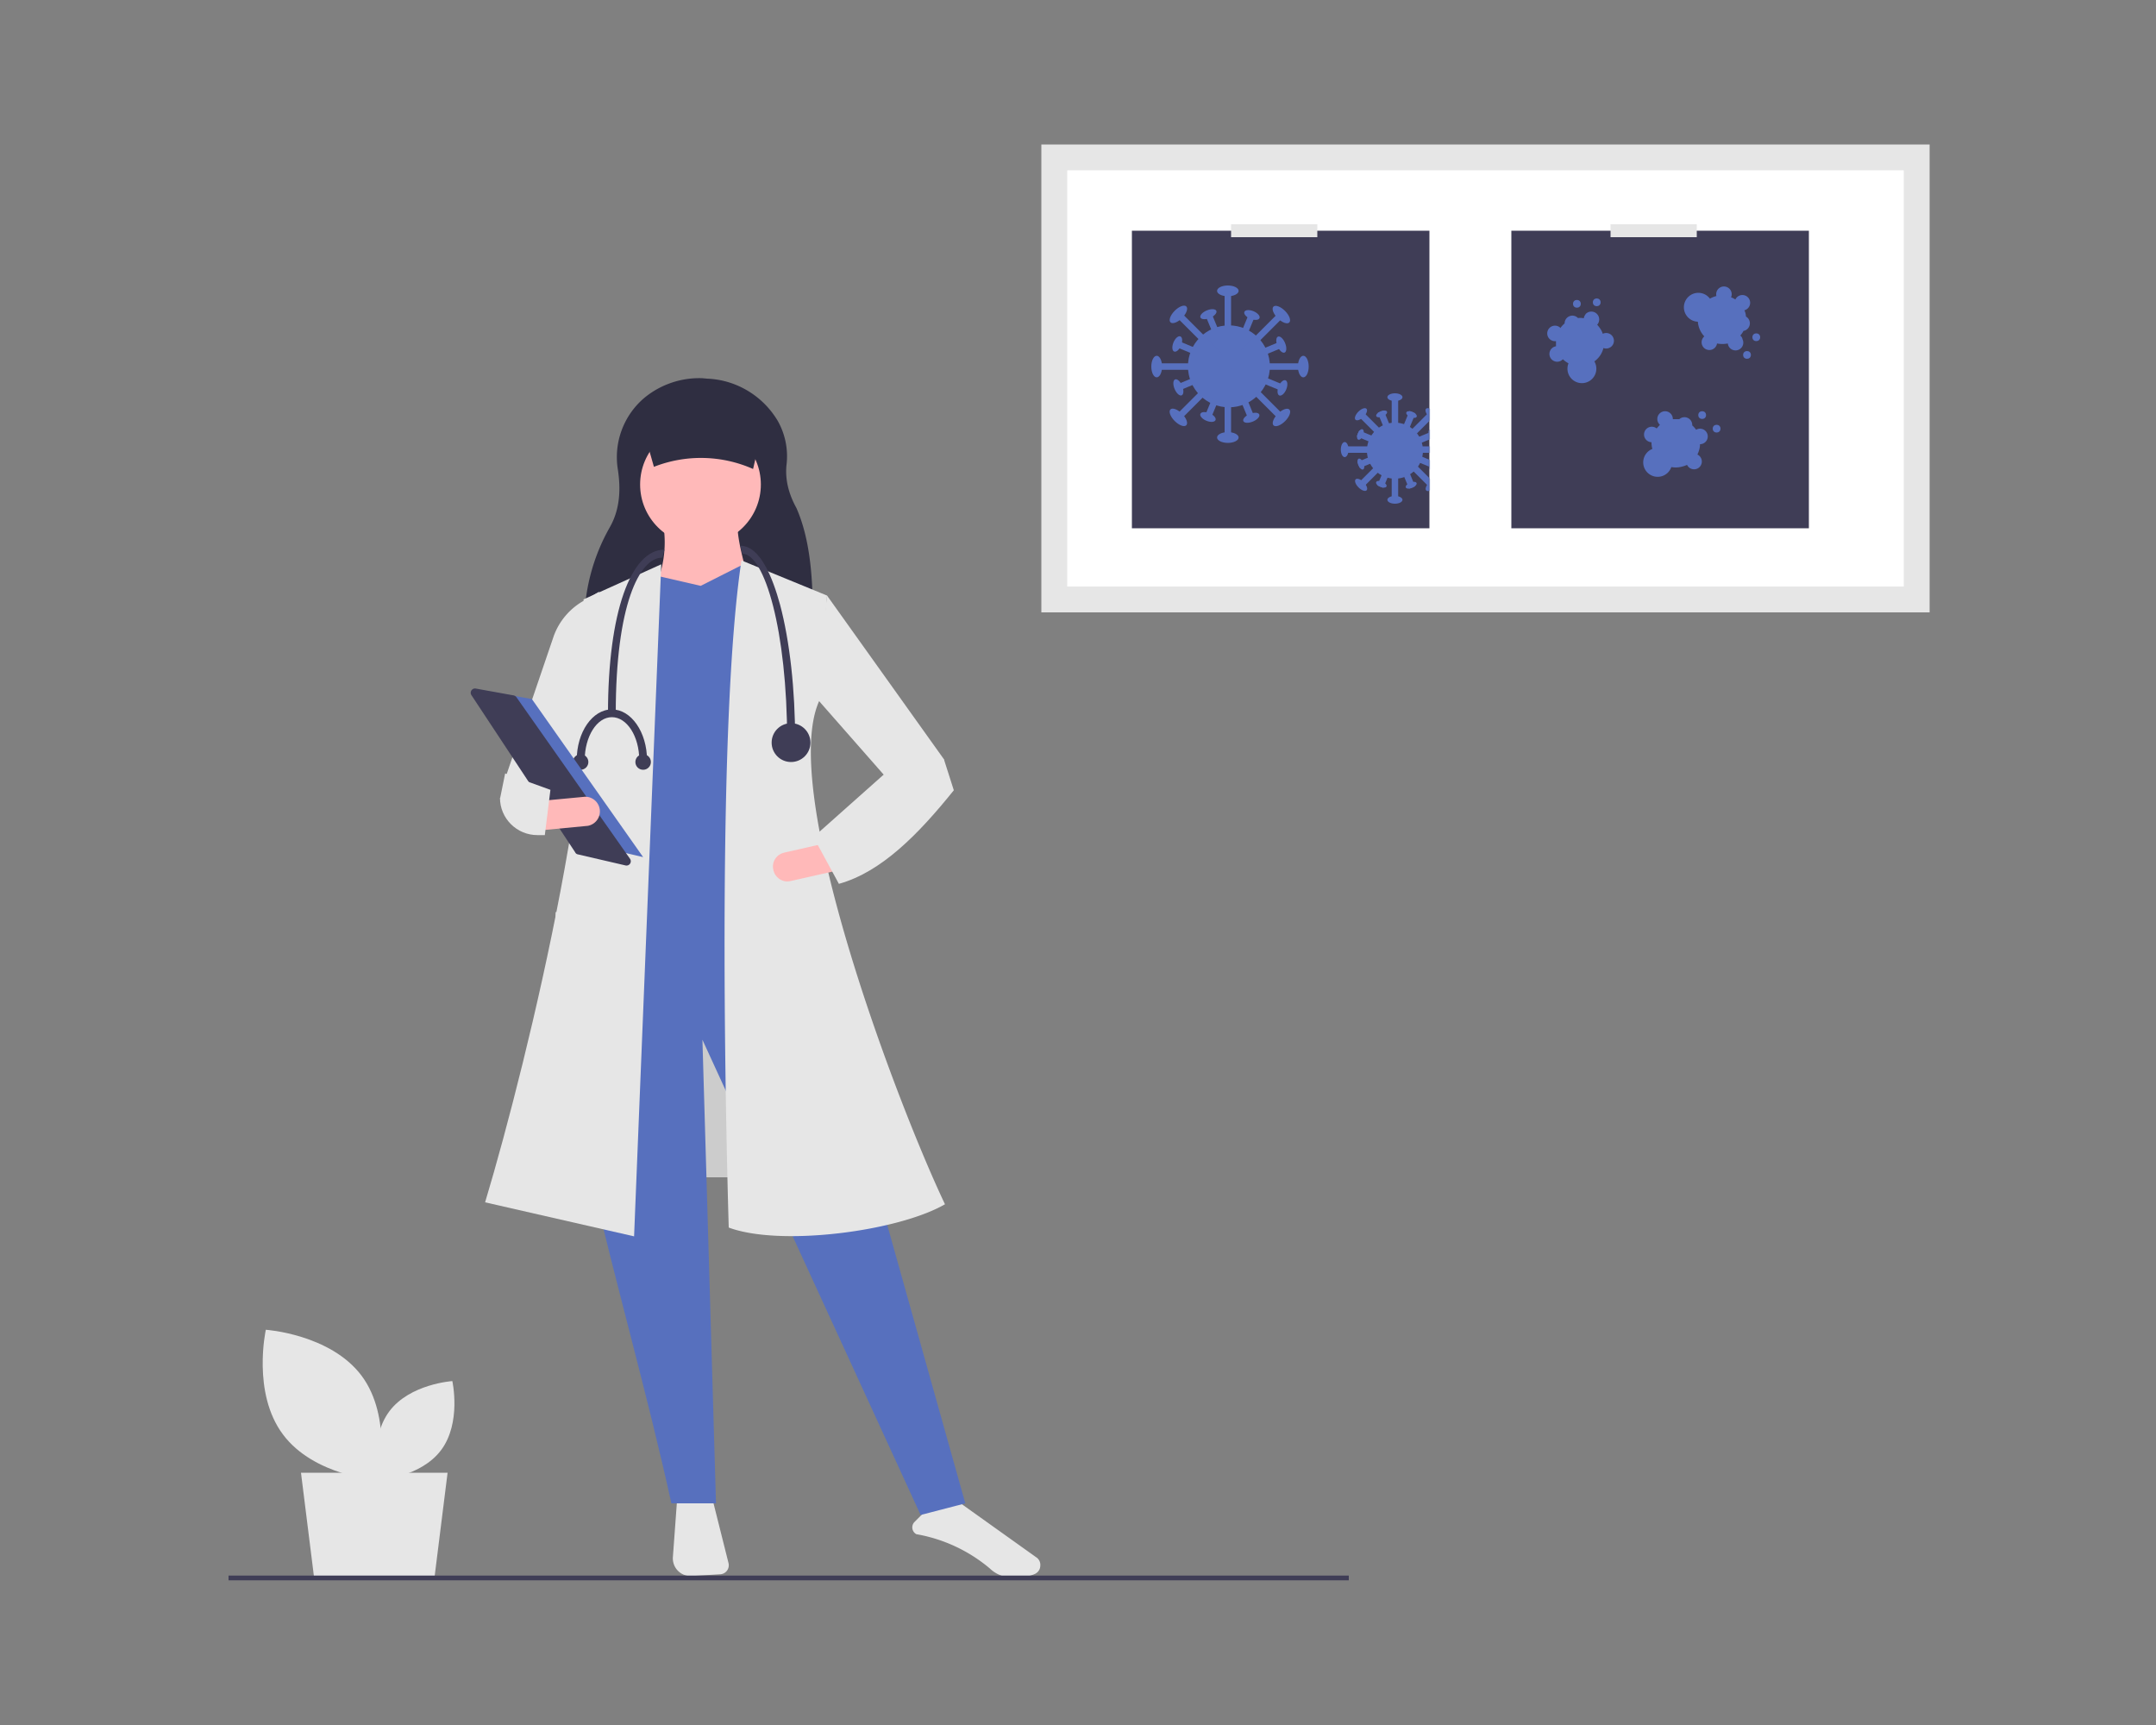 <svg width="1000" height="800" xmlns="http://www.w3.org/2000/svg" xmlns:xlink="http://www.w3.org/1999/xlink"><rect width="100%" height="100%" fill="#808080" stroke="none"/><defs><path id="a" d="M0 0h138v138H0z"/></defs><g fill="none" fill-rule="evenodd"><g transform="translate(106 67)"><path fill="#CCC" fill-rule="nonzero" d="M151.6 356h110v123h-110z"/><path fill="#E6E6E6" fill-rule="nonzero" d="M95.6 664h-56l-6-48h68zM208 629.2l-1.9 25.9a8.2 8.2 0 0 0 8.7 8.8l13.3-.8a4.2 4.2 0 0 0 3.8-5.2l-7.4-29.5-16.5.8zm111 15.3a72.1 72.1 0 0 1 34.1 15.9c2.6 2.5 6 4 9.6 4.1 4.6.3 8.4-.3 11.2-1.5 1.5-.7 2.5-2 2.6-3.7.2-1.6-.5-3.2-1.9-4.1l-37-26.4-15.7 6.3-3.7 3.7a3.6 3.6 0 0 0 .8 5.7z"/><path d="m271 222.7-106-1a90.4 90.4 0 0 1 11.8-44.1c5.1-8.9 5-18.6 3.8-26.7a36 36 0 0 1 12.4-33.5 40 40 0 0 1 26.8-9l2.1.2c13.6.5 26 8 32.9 19.7a33.3 33.3 0 0 1 4 20.3c-.7 6.6.9 13.3 4.6 20 6.5 14.8 7.9 33.7 7.5 54z" fill="#2F2E41" fill-rule="nonzero"/><path d="m341.8 630.2-20.8 5.4-101.2-220.4 6.3 215h-20.7C183.2 529 143 412.2 161 375.4l107.5-6.3 73.2 261z" fill="#5770BE" fill-rule="nonzero"/><circle fill="#FFB9B9" fill-rule="nonzero" cx="218.9" cy="157.7" r="28"/><path d="m243.3 209.2-46-2.7a50.6 50.6 0 0 0 4.4-29.8h34.4c-.1 7.2 3.5 19.8 7.2 32.5z" fill="#FFB9B9" fill-rule="nonzero"/><path fill="#5770BE" fill-rule="nonzero" d="M272.2 377.2 171 384.4l10.4-179.3 17.6-5 20 4.6 19.8-10 12.6 4.5z"/><path d="M188.2 506.4 119 490.6c20.5-68.2 57.6-224 45.6-279.6l36.1-16.3-12.6 311.7z" fill="#E6E6E6" fill-rule="nonzero"/><path d="m154.8 309.5-26.2-16.3 22.3-65.4a30.9 30.9 0 0 1 13.5-16l7.5-4.4-4.5 66-12.6 36zm177.5 182c-21.8 12.6-76.4 19.7-100.3 10.8-1.8-61.5-5.2-235.7 5.9-309.4l39.7 16.3L274 258c-19 41.7 36.2 187 58.3 233.5z" fill="#E6E6E6" fill-rule="nonzero"/><path fill="#E6E6E6" fill-rule="nonzero" d="m329.1 301.3-24.4-8.1-32.5-37 5.4-47 54.2 75.9z"/><path d="M252.7 336.5c.8 3.6 4.4 6 8 5.1l20.8-4.7-3-13.2-20.7 4.7c-3.7.8-6 4.4-5.1 8z" fill="#FFB9B9" fill-rule="nonzero"/><path d="M243.3 150.5a59.7 59.7 0 0 0-46-1l-6.4-22.5h57.8l-5.4 23.5z" fill="#2F2E41" fill-rule="nonzero"/><path d="m271.3 321.2 11.8 21.7c19.7-5.5 36.8-22.9 53.3-43.4l-4.6-14.4-28 7.2-32.5 28.9z" fill="#E6E6E6" fill-rule="nonzero"/><path d="M262.7 276.5h-3.6c0-51.1-10.5-86.7-20.8-86.7l-.9-3.7c9.2 0 15 14.9 18.4 27.3 4.5 16.9 7 39.3 7 63zm-83.1-12.7H176c0-46.8 10.6-75.9 26.2-75.9l-1 3.7c-10.7 0-21.6 22.3-21.6 72.2z" fill="#3F3D56" fill-rule="nonzero"/><circle fill="#3F3D56" fill-rule="nonzero" cx="260.9" cy="277.4" r="9"/><path d="M165.2 285.5h-3.7c0-13 7.3-23.5 16.3-23.5v3.6c-7 0-12.6 9-12.6 20zm28.8 0h-3.5c0-11-5.7-19.9-12.7-19.9V262c9 0 16.3 10.6 16.3 23.5z" fill="#3F3D56" fill-rule="nonzero"/><circle fill="#3F3D56" fill-rule="nonzero" cx="192.3" cy="286.4" r="3.6"/><circle fill="#3F3D56" fill-rule="nonzero" cx="163.3" cy="286.4" r="3.6"/><path fill="#5770BE" fill-rule="nonzero" d="m118.2 253.2 22.5 4 51.6 73.3-27.4-6.4z"/><path d="M114.2 252.3a2 2 0 0 0-1.6 3l48.2 73c.2.5.7.8 1.1.9l22.4 5.2a2 2 0 0 0 2-3l-52.8-75.1c-.3-.4-.8-.7-1.3-.8l-17.7-3.2a2 2 0 0 0-.3 0z" fill="#3F3D56" fill-rule="nonzero"/><path d="m144.2 304.6 1.4 13.4 21-2a6.8 6.8 0 0 0-1.2-13.5l-21.2 2z" fill="#FFB9B9" fill-rule="nonzero"/><path d="M125.9 303c0 9.6 7.8 17.3 17.4 17.3h3.4l2.6-21-21-7.6L126 303zM377 0h412v217H377z" fill="#E6E6E6" fill-rule="nonzero"/><path fill="#FFF" fill-rule="nonzero" d="M389 205h388V12H389z"/><g transform="translate(419 40)"><mask id="b" fill="#fff"><use xlink:href="#a"/></mask><use fill="#3F3D56" fill-rule="nonzero" xlink:href="#a"/><g mask="url('#b')"><g transform="translate(87 66)"><circle fill="#5770BE" cx="35" cy="36" r="13"/><g transform="translate(35 32)"><ellipse fill="#5770BE" cx="24.3" cy="3.5" rx="1.8" ry="3.5"/><path stroke="#5770BE" stroke-width="3" stroke-linecap="square" d="M23.8 3.5H.3"/></g><g transform="matrix(-1 0 0 1 36 32)"><ellipse fill="#5770BE" cx="24.3" cy="3.5" rx="1.8" ry="3.5"/><path stroke="#5770BE" stroke-width="3" stroke-linecap="square" d="M23.8 3.5H.3"/></g><g transform="matrix(0 -1 -1 0 38.5 35.5)"><ellipse fill="#5770BE" cx="24.3" cy="3.5" rx="1.8" ry="3.5"/><path stroke="#5770BE" stroke-width="3" stroke-linecap="square" d="M23.8 3.5H.3"/></g><g transform="matrix(0 1 1 0 31.5 34.5)"><ellipse fill="#5770BE" cx="24.3" cy="3.5" rx="1.8" ry="3.5"/><path stroke="#5770BE" stroke-width="3" stroke-linecap="square" d="M23.8 3.5H.3"/></g><g transform="rotate(45 -20.7 62.6)"><ellipse fill="#5770BE" cx="23.2" cy="3.6" rx="1.7" ry="3.6"/><path stroke="#5770BE" stroke-width="3" stroke-linecap="square" d="M22.7 3.6H.2"/></g><g transform="scale(-1 1) rotate(-45 20.7 62.6)"><ellipse fill="#5770BE" cx="23.2" cy="3.6" rx="1.7" ry="3.6"/><path stroke="#5770BE" stroke-width="3" stroke-linecap="square" d="M22.7 3.6H.2"/></g><g transform="scale(1 -1) rotate(45 65 27)"><ellipse fill="#5770BE" cx="23.2" cy="3.6" rx="1.7" ry="3.6"/><path stroke="#5770BE" stroke-width="3" stroke-linecap="square" d="M22.7 3.6H.2"/></g><g transform="scale(-1 1) rotate(45 -56.3 -23.6)"><ellipse fill="#5770BE" cx="23.2" cy="3.6" rx="1.7" ry="3.6"/><path stroke="#5770BE" stroke-width="3" stroke-linecap="square" d="M22.7 3.6H.2"/></g><g transform="rotate(22.5 -65 109.4)"><ellipse fill="#5770BE" cx="17.8" cy="2.6" rx="1.3" ry="2.6"/><path stroke="#5770BE" stroke-width="3" stroke-linecap="square" d="M17.5 2.6H.2"/></g><g transform="scale(-1 1) rotate(-22.5 64.5 108)"><ellipse fill="#5770BE" cx="17.8" cy="2.6" rx="1.3" ry="2.6"/><path stroke="#5770BE" stroke-width="3" stroke-linecap="square" d="M17.5 2.6H.2"/></g><g transform="scale(1 -1) rotate(67.5 46.6 10.3)"><ellipse fill="#5770BE" cx="17.8" cy="2.6" rx="1.3" ry="2.6"/><path stroke="#5770BE" stroke-width="3" stroke-linecap="square" d="M17.5 2.6H.2"/></g><g transform="scale(-1 1) rotate(67.5 -42.1 -7.7)"><ellipse fill="#5770BE" cx="17.8" cy="2.6" rx="1.3" ry="2.6"/><path stroke="#5770BE" stroke-width="3" stroke-linecap="square" d="M17.5 2.6H.2"/></g><g transform="rotate(67.5 -6.7 45.8)"><ellipse fill="#5770BE" cx="17.9" cy="2.7" rx="1.3" ry="2.7"/><path stroke="#5770BE" stroke-width="3" stroke-linecap="square" d="M17.5 2.7H.2"/></g><g transform="scale(-1 1) rotate(-67.5 6.7 45.8)"><ellipse fill="#5770BE" cx="17.9" cy="2.7" rx="1.3" ry="2.7"/><path stroke="#5770BE" stroke-width="3" stroke-linecap="square" d="M17.5 2.7H.2"/></g><g transform="scale(1 -1) rotate(22.5 114 73)"><ellipse fill="#5770BE" cx="17.9" cy="2.7" rx="1.3" ry="2.7"/><path stroke="#5770BE" stroke-width="3" stroke-linecap="square" d="M17.5 2.7H.2"/></g><g transform="scale(-1 1) rotate(22.5 -100 -70.8)"><ellipse fill="#5770BE" cx="17.9" cy="2.7" rx="1.3" ry="2.7"/><path stroke="#5770BE" stroke-width="3" stroke-linecap="square" d="M17.5 2.7H.2"/></g></g></g></g><path fill="#E6E6E6" fill-rule="nonzero" d="M465 37h40v6h-40z"/><path fill="#3F3D56" fill-rule="nonzero" d="M595 40h138v138H595z"/><circle fill="#5770BE" fill-rule="nonzero" cx="690.2" cy="131.8" r="1.8"/><circle fill="#5770BE" fill-rule="nonzero" cx="683.5" cy="125.5" r="1.8"/><path d="M682.5 131.8c-.6 0-1.3.2-1.8.5-.5-.7-1.1-1.4-1.8-2v-.3a3.6 3.6 0 0 0-6-2.6h-3v-.1a3.6 3.6 0 1 0-6 2.7l-1.5 1.7a3.6 3.6 0 1 0-2.4 6.4 11.4 11.4 0 0 0 .4 3.1 6.7 6.7 0 1 0 8.8 8.4c2.5.5 5 0 7.3-1a3.6 3.6 0 1 0 4.8-4.8c.7-1.5 1.2-3.1 1.2-4.8a3.6 3.6 0 0 0 0-7.2z" fill="#5770BE" fill-rule="nonzero"/><circle fill="#5770BE" fill-rule="nonzero" cx="704.3" cy="97.6" r="1.8"/><circle fill="#5770BE" fill-rule="nonzero" cx="708.6" cy="89.4" r="1.8"/><path d="M702.2 90.3c-.1-.7-.5-1.2-1-1.7.6-.7 1.1-1.4 1.5-2.2h.3a3.6 3.6 0 0 0 .8-6.6c0-1-.3-2-.7-2.9a3.6 3.6 0 1 0-4.2-5c-.6-.4-1.3-.8-2-1a3.6 3.6 0 1 0-6.8-.6 11.4 11.4 0 0 0-3 1.2 6.7 6.7 0 1 0-5.6 10.7c.2 2.6 1.3 5 3 6.8a3.6 3.6 0 1 0 5.9 3.3c1.6.3 3.3.3 5 0a3.6 3.6 0 1 0 6.8-2z" fill="#5770BE" fill-rule="nonzero"/><circle fill="#5770BE" fill-rule="nonzero" cx="634.6" cy="73.2" r="1.8"/><circle fill="#5770BE" fill-rule="nonzero" cx="625.4" cy="73.9" r="1.8"/><path d="M629.4 78.8c-.4.5-.7 1.1-.8 1.8-1-.2-1.8-.2-2.7-.1l-.2-.2a3.6 3.6 0 0 0-6 2.7 11 11 0 0 0-2 2.2V85a3.6 3.6 0 1 0-2 6.2v2.4a3.6 3.6 0 1 0 3.2 6 11.4 11.4 0 0 0 2.6 1.9 6.7 6.7 0 1 0 12-.9c2.1-1.5 3.6-3.7 4.2-6.2a3.6 3.6 0 1 0-.3-6.6c-.5-1.6-1.5-3-2.6-4.2a3.6 3.6 0 1 0-5.4-4.9z" fill="#5770BE" fill-rule="nonzero"/><path fill="#E6E6E6" fill-rule="nonzero" d="M641 37h40v6h-40zM25.2 598.2c14.4 19.4 44.3 21.4 44.3 21.4s6.6-29.3-7.8-48.6c-14.5-19.3-44.4-21.3-44.4-21.3s-6.5 29.2 7.9 48.5z"/><path d="M98.6 605.5c-9.5 12.7-29.2 14-29.2 14s-4.4-19.2 5.2-32c9.5-12.7 29.2-14 29.2-14s4.3 19.3-5.2 32z" fill="#E6E6E6" fill-rule="nonzero"/><path fill="#3F3D56" fill-rule="nonzero" d="M0 663.7h519.6v2.2H0z"/></g><g transform="translate(518.4 118)"><circle fill="#5770BE" cx="51.6" cy="51.9" r="19"/><g transform="translate(51.6 47)"><ellipse fill="#5770BE" cx="34.5" cy="5" rx="2.5" ry="5"/><path stroke="#5770BE" stroke-width="3" stroke-linecap="square" d="M33.8 5H.4"/></g><g transform="matrix(-1 0 0 1 52.6 47)"><ellipse fill="#5770BE" cx="34.5" cy="5" rx="2.5" ry="5"/><path stroke="#5770BE" stroke-width="3" stroke-linecap="square" d="M33.8 5H.4"/></g><g transform="matrix(0 -1 -1 0 56.1 51.4)"><ellipse fill="#5770BE" cx="34.5" cy="5" rx="2.5" ry="5"/><path stroke="#5770BE" stroke-width="3" stroke-linecap="square" d="M33.8 5H.4"/></g><g transform="matrix(0 1 1 0 46.1 50.4)"><ellipse fill="#5770BE" cx="34.5" cy="5" rx="2.5" ry="5"/><path stroke="#5770BE" stroke-width="3" stroke-linecap="square" d="M33.8 5H.4"/></g><g transform="rotate(45 -30.1 91.3)"><ellipse fill="#5770BE" cx="33.8" cy="5.2" rx="2.4" ry="5.2"/><path stroke="#5770BE" stroke-width="3" stroke-linecap="square" d="M33.1 5.2H.3"/></g><g transform="scale(-1 1) rotate(-45 30.1 91.3)"><ellipse fill="#5770BE" cx="33.8" cy="5.2" rx="2.4" ry="5.2"/><path stroke="#5770BE" stroke-width="3" stroke-linecap="square" d="M33.1 5.2H.3"/></g><g transform="scale(1 -1) rotate(45 94.8 39.5)"><ellipse fill="#5770BE" cx="33.8" cy="5.2" rx="2.4" ry="5.2"/><path stroke="#5770BE" stroke-width="3" stroke-linecap="square" d="M33.1 5.2H.3"/></g><g transform="scale(-1 1) rotate(45 -82.1 -34.4)"><ellipse fill="#5770BE" cx="33.8" cy="5.2" rx="2.4" ry="5.2"/><path stroke="#5770BE" stroke-width="3" stroke-linecap="square" d="M33.1 5.2H.3"/></g><g transform="rotate(22.5 -94.8 159.6)"><ellipse fill="#5770BE" cx="26" cy="3.8" rx="1.9" ry="3.8"/><path stroke="#5770BE" stroke-width="3" stroke-linecap="square" d="M25.5 3.8H.3"/></g><g transform="scale(-1 1) rotate(-22.5 94 157.5)"><ellipse fill="#5770BE" cx="26" cy="3.8" rx="1.9" ry="3.8"/><path stroke="#5770BE" stroke-width="3" stroke-linecap="square" d="M25.5 3.8H.3"/></g><g transform="scale(1 -1) rotate(67.5 68 15)"><ellipse fill="#5770BE" cx="26" cy="3.8" rx="1.9" ry="3.8"/><path stroke="#5770BE" stroke-width="3" stroke-linecap="square" d="M25.5 3.8H.3"/></g><g transform="scale(-1 1) rotate(67.5 -61.5 -11.2)"><ellipse fill="#5770BE" cx="26" cy="3.8" rx="1.9" ry="3.8"/><path stroke="#5770BE" stroke-width="3" stroke-linecap="square" d="M25.5 3.8H.3"/></g><g transform="rotate(67.5 -9.7 66.8)"><ellipse fill="#5770BE" cx="26" cy="4" rx="1.9" ry="4"/><path stroke="#5770BE" stroke-width="3" stroke-linecap="square" d="M25.5 4H.3"/></g><g transform="scale(-1 1) rotate(-67.5 9.7 66.8)"><ellipse fill="#5770BE" cx="26" cy="4" rx="1.9" ry="4"/><path stroke="#5770BE" stroke-width="3" stroke-linecap="square" d="M25.5 4H.3"/></g><g transform="scale(1 -1) rotate(22.5 166.1 106.5)"><ellipse fill="#5770BE" cx="26" cy="4" rx="1.9" ry="4"/><path stroke="#5770BE" stroke-width="3" stroke-linecap="square" d="M25.5 4H.3"/></g><g transform="scale(-1 1) rotate(22.5 -146 -103.3)"><ellipse fill="#5770BE" cx="26" cy="4" rx="1.9" ry="4"/><path stroke="#5770BE" stroke-width="3" stroke-linecap="square" d="M25.5 4H.3"/></g></g></g></svg>
